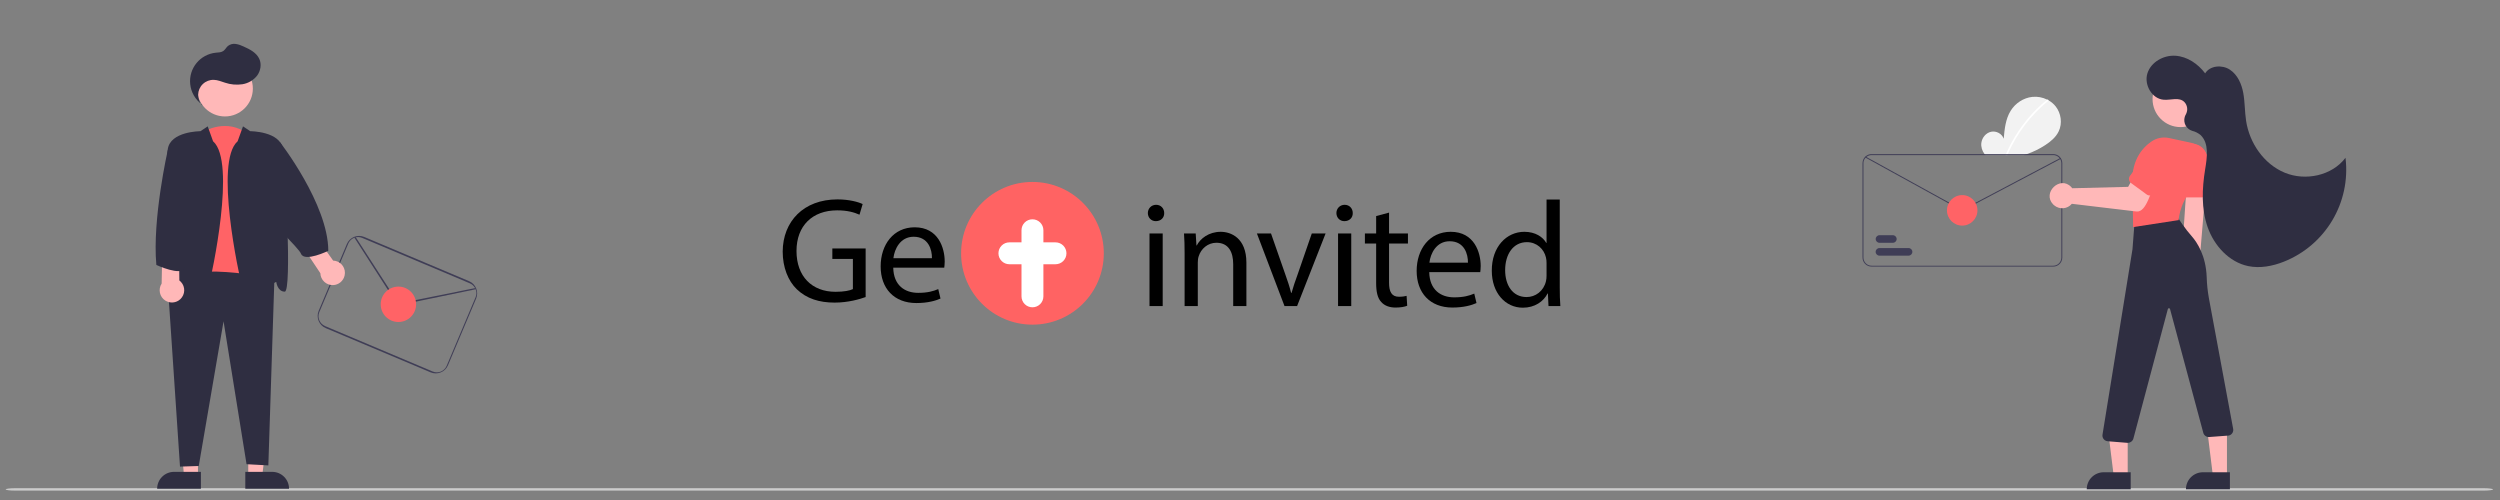 <?xml version="1.0" encoding="UTF-8"?>
<svg id="projects_page_helper_image" data-name="projects page helper image" xmlns="http://www.w3.org/2000/svg" viewBox="0 0 500 100">
  <rect x="0" y="0" width="500" height="100" fill="#808080" stroke="none"/>
  <defs>
    <style>
      .cls-1 {
        fill: #f2f2f2;
      }

      .cls-2 {
        fill: #fff;
      }

      .cls-3 {
        fill: #ffb8b8;
      }

      .cls-4 {
        fill: #ff6363;
      }

      .cls-5 {
        fill: #ff6366;
      }

      .cls-6 {
        fill: #ccc;
      }

      .cls-7 {
        fill: #3f3d56;
      }

      .cls-8 {
        fill: #2f2e41;
      }
    </style>
  </defs>
  <g id="_500_wide_100_high" data-name="500 wide 100 high">
    <path id="ground" class="cls-6" d="M496.74,98.12H3c-1.03,0-1.86-.11-1.86-.24s.83-.24,1.86-.24H496.74c1.03,0,1.86,.11,1.86,.24s-.83,.24-1.86,.24Z"/>
    <g id="get_invited" data-name="get invited">
      <g id="female_with_envelope" data-name="female with envelope">
        <path class="cls-1" d="M411.74,26.27c-.56,1.17-1.6,2.04-2.69,2.75-1.15,.75-2.4,1.36-3.7,1.81-.18,.06-.36,.12-.54,.18h-7.74c-.05-.06-.1-.12-.15-.18-.49-.64-.75-1.46-.65-2.25,.13-1.05,.92-2.01,1.95-2.23,1.03-.22,2.2,.39,2.52,1.4,.17-1.94,.37-3.96,1.4-5.61,.93-1.5,2.55-2.57,4.31-2.76,1.03-.11,2.07,.08,3,.55,.09,.04,.17,.09,.25,.13,.56,.32,1.05,.73,1.44,1.23,1.09,1.38,1.36,3.4,.6,4.98Z"/>
        <path class="cls-2" d="M409.7,20.06s-.02,.09-.06,.12c-3.51,2.86-6.28,6.51-8.09,10.65-.03,.06-.05,.12-.08,.18h-.36c.03-.06,.05-.12,.08-.18,.34-.79,.71-1.57,1.13-2.33,.89-1.64,1.94-3.19,3.12-4.62,1.19-1.44,2.52-2.76,3.96-3.93,.01,0,.02-.02,.04-.02,.09-.04,.2,0,.24,.1,0,.01,0,.03,.01,.04Z"/>
        <path class="cls-7" d="M410.65,30.82h-36.34c-.31,0-.62,.08-.89,.24-.07,.04-.13,.08-.19,.12-.46,.34-.73,.88-.73,1.45v18.88c0,1,.81,1.81,1.81,1.81h36.34c1,0,1.81-.81,1.81-1.81v-18.88c0-1-.81-1.81-1.81-1.81Zm1.62,20.7c0,.89-.73,1.62-1.62,1.62h-36.34c-.89,0-1.62-.73-1.62-1.62v-18.88c0-.7,.46-1.32,1.12-1.54,.01,0,.03,0,.04-.01,.15-.04,.3-.07,.46-.07h36.34c.89,0,1.62,.73,1.62,1.62v18.88Z"/>
        <path class="cls-3" d="M439.43,56.51c1.13-.74,1.45-2.26,.71-3.39-.08-.12-.17-.23-.27-.34l1.36-16.24-3.9,.43-1.07,15.81c-.93,1-.87,2.55,.12,3.48,.83,.78,2.09,.88,3.04,.25Z"/>
        <polygon class="cls-3" points="425.54 95.25 422.75 95.25 421.42 84.46 425.54 84.47 425.54 95.25"/>
        <path class="cls-8" d="M420.75,94.45h5.39v3.4h-8.79c0-1.88,1.52-3.4,3.4-3.4Z"/>
        <polygon class="cls-3" points="445.39 95.25 442.59 95.25 441.26 84.46 445.39 84.47 445.39 95.25"/>
        <path class="cls-8" d="M440.59,94.45h5.39v3.4h-8.79c0-1.88,1.52-3.4,3.4-3.4Z"/>
        <path class="cls-8" d="M425.59,88.57s-.06,0-.09,0l-3.96-.32c-.63-.05-1.1-.6-1.05-1.23,0-.03,0-.06,.01-.09l6-37.11,.4-5.23c.04-.5,.4-.92,.89-1.03l6.04-1.32c.45-.1,.92,.08,1.18,.47l1.47,2.15c.58,.84,1.21,1.64,1.88,2.4,1.04,1.19,2.82,3.83,2.98,8.15,.04,1.42,.19,2.83,.44,4.23l4.86,26.17c.1,.62-.32,1.21-.95,1.31-.02,0-.04,0-.07,0l-3.75,.28c-.55,.05-1.07-.3-1.21-.84l-6.65-24.75c-.03-.12-.16-.19-.28-.16-.08,.02-.14,.08-.16,.16l-6.89,25.9c-.13,.5-.59,.85-1.1,.85Z"/>
        <circle class="cls-3" cx="436.11" cy="19.82" r="5.6"/>
        <path class="cls-5" d="M426.62,45.43l-.12-8c-.43-5.12,1.84-7.8,3.82-9.15,1.03-.7,2.3-.94,3.51-.67l4.41,.95c1.24,.27,2.32,1.04,2.98,2.12,.63,1.02,.81,2.26,.5,3.42-.31,1.07-.99,2-1.92,2.62-3.79,2.67-4.05,7.17-4.06,7.21v.09s-9.12,1.4-9.12,1.4Z"/>
        <path class="cls-5" d="M440.42,39.48h-3.88c-.57,0-1.03-.46-1.03-1.03v-6.73c0-1.64,1.33-2.96,2.96-2.96s2.96,1.33,2.96,2.96v6.73c0,.57-.46,1.03-1.03,1.03Z"/>
        <path class="cls-3" d="M414.38,40.75c-.89,1.07-2.48,1.21-3.55,.31-.08-.06-.15-.13-.22-.2-2.21-2.32,1.4-5.8,3.62-3.47h0c.08,.08,.15,.17,.22,.26l11.18-.28,1.33-2.44,4.1,1.59c-.79,1.22-1.69,6.01-3.75,5.78-.27,0-12.67-1.53-12.94-1.54Z"/>
        <path class="cls-5" d="M429.34,38.9l-3.13-2.29c-.46-.34-.55-.98-.22-1.43l3.98-5.42c.97-1.32,2.82-1.61,4.14-.64,1.32,.97,1.61,2.82,.64,4.14,0,0,0,0,0,0l-3.98,5.42c-.34,.46-.98,.55-1.43,.22Z"/>
        <path class="cls-8" d="M437.24,22.73c.37-.77,.23-1.69-.36-2.32-1.05-1.06-2.7-.35-4.12-.46-2.37-.17-3.99-3-3.28-5.27s3.23-3.68,5.6-3.53,4.52,1.62,5.95,3.52c.98-1.58,3.39-1.76,4.94-.74s2.36,2.87,2.69,4.7,.28,3.7,.56,5.54c.68,4.45,3.55,8.63,7.7,10.36s9.47,.62,12.18-2.97c1.09,8.93-3.99,17.48-12.36,20.79-2.25,.89-4.74,1.36-7.1,.87-3.82-.8-6.8-4.07-8.1-7.76-1.3-3.69-1.14-7.73-.51-11.59,.39-2.38,.82-5.19-.91-6.86-.49-.4-1.06-.69-1.67-.84-1.18-.36-1.85-1.6-1.5-2.78,.05-.18,.13-.35,.22-.51,.03-.05,.05-.1,.08-.15Z"/>
        <path class="cls-7" d="M392.45,42.06c-.14,0-.29-.04-.41-.11l-18.98-10.45s-.06-.08-.04-.13,.08-.06,.13-.04l18.98,10.45c.2,.11,.43,.11,.63,0l19.3-10.18s.1,0,.13,.04c.02,.05,0,.1-.04,.13h0s-19.3,10.18-19.3,10.18c-.12,.07-.26,.1-.4,.1Z"/>
        <path class="cls-7" d="M378.57,48.56h-2.67c-.42,0-.76-.34-.76-.76s.34-.76,.76-.76h2.67c.42,0,.76,.34,.76,.76s-.34,.76-.76,.76Z"/>
        <path class="cls-7" d="M381.71,51.13h-5.82c-.42,0-.76-.34-.76-.76s.34-.76,.76-.76h5.82c.42,0,.76,.34,.76,.76s-.34,.76-.76,.76Z"/>
        <circle class="cls-5" cx="392.44" cy="42.07" r="3.05"/>
      </g>
      <g id="male_with_envelope" data-name="male with envelope">
        <path class="cls-7" d="M65.16,65.63l20.96,8.84s0,0,0,0c1.35,.57,2.91-.06,3.48-1.42l5.63-13.34c.56-1.35-.07-2.91-1.42-3.48l-20.96-8.84c-1.35-.57-2.91,.06-3.48,1.42l-1.54,3.66-1.89,4.47-2.2,5.21c-.57,1.35,.06,2.91,1.42,3.48Zm-.16-.43c-1.08-.46-1.59-1.7-1.13-2.79l2.33-5.52,1.8-4.25h0s1.66-3.93,1.66-3.93c.17-.4,.46-.74,.83-.97,.17-.11,.36-.19,.56-.25,.46-.13,.95-.09,1.39,.09l21.54,9.09c.41,.17,.76,.48,.99,.86,.11,.18,.19,.37,.24,.57,.12,.45,.09,.93-.1,1.36l-5.78,13.71c-.46,1.08-1.7,1.59-2.79,1.13l-21.54-9.09h0Z"/>
        <path class="cls-7" d="M78.48,59.37l-7.63-11.88,.28-.08,7.72,11.95c.54,.82,1.52,1.23,2.48,1.02l13.76-2.78,.08,.24-13.59,2.82c-.59,.13-1.21,.07-1.77-.17-.54-.23-1.01-.61-1.33-1.11Z"/>
        <circle class="cls-5" cx="79.68" cy="60.86" r="3.54"/>
        <path class="cls-5" d="M39.01,57.59c2.66,7.99,13.56-.48,13.56-.48l-2.91-30.27c-4.36-3.39-8.96-.48-8.96-.48l-1.7,31.24Z"/>
        <polygon class="cls-3" points="39.59 84.42 35.87 84.46 36.8 95.16 39.59 95.16 39.59 84.42"/>
        <path class="cls-8" d="M31.43,97.75h0c0-1.87,1.51-3.38,3.38-3.38h5.37s0,3.38,0,3.38h-8.75s0,0,0,0Z"/>
        <polygon class="cls-3" points="49.65 84.42 53.76 84.42 52.44 95.16 49.65 95.16 49.65 84.42"/>
        <path class="cls-8" d="M57.81,97.75h-8.75v-3.38h5.37c1.87,0,3.38,1.51,3.38,3.38Z"/>
        <path class="cls-8" d="M54.88,55.78l-1.21,37.3-4.36-.24-4.6-28.58-4.96,28.94-3.75,.12-2.42-36.09c2.91-5.57,21.31-1.45,21.31-1.45Z"/>
        <circle class="cls-3" cx="44.99" cy="17.71" r="5.58"/>
        <path class="cls-8" d="M42.65,28.29c4.6,4.12-.24,26.4-.97,29.31-.73,2.91-1.94,2.91-3.88,.97s-2.91-2.18-2.91-2.18c0,0-.24,1.94-1.7,1.94s-.12-24.82,.36-28.46c.48-3.63,6.54-3.63,6.54-3.63l1.45-.97,1.09,3.03Z"/>
        <path class="cls-8" d="M47.49,28.29c-4.6,4.12,.24,26.4,.97,29.31s1.94,2.91,3.88,.97c1.94-1.94,2.91-2.18,2.91-2.18,0,0,.24,1.94,1.7,1.94s.12-24.82-.36-28.46-6.54-3.63-6.54-3.63l-1.45-.97-1.09,3.03Z"/>
        <path class="cls-8" d="M40.39,20.89c-1.33-.96-2.19-2.44-2.35-4.08-.32-3.15,1.98-5.95,5.13-6.27,.51-.05,1.07-.04,1.49-.34,.38-.26,.58-.71,.93-1.01,.45-.35,1.02-.49,1.57-.4,.55,.09,1.08,.27,1.58,.52,1.24,.55,2.55,1.23,3.12,2.46,.49,1.07,.27,2.38-.42,3.33-.73,.94-1.78,1.56-2.96,1.75-1.17,.17-2.36,.07-3.47-.31-.74-.23-1.46-.55-2.24-.57-.81-.03-1.6,.27-2.19,.83-1.22,1.15-1.27,3.08-.11,4.29l-.08-.21Z"/>
        <path class="cls-3" d="M68.93,55.07c-.23,1.11-1.2,1.92-2.33,1.95-1.35,.04-2.49-1.03-2.53-2.38l-3.54-5.31,2.39-2.43,3.71,5.22c.14,0,.29,.02,.43,.05,1.32,.29,2.15,1.58,1.87,2.9h0Z"/>
        <path class="cls-3" d="M33.05,60.11c-1.14-.74-1.46-2.26-.72-3.4l.12-6.38,3.35-.64,.07,6.4c.11,.09,.22,.18,.32,.29,.92,.99,.86,2.53-.12,3.45-.82,.78-2.08,.89-3.03,.27Z"/>
        <path class="cls-8" d="M54.77,44.71c4.18,4.4,5.15,5.39,5.44,6.06,.73,1.7,5.45-.61,5.45-.61-.02-9.33-9.66-21.72-9.66-21.72l-.27,1.06-.95,15.21h0Z"/>
        <path class="cls-8" d="M36.96,53.6c-.73,1.7-5.69-.61-5.69-.61-.84-9.2,2.28-22.94,2.28-22.94l.87-.55s3.27,22.4,2.54,24.1Z"/>
      </g>
      <g>
        <g id="plus">
          <circle class="cls-4" cx="206.49" cy="50.66" r="14.27"/>
          <path class="cls-2" d="M211.1,48.47h-2.42v-2.42c0-1.21-.98-2.19-2.19-2.19s-2.19,.98-2.19,2.19v2.42h-2.42c-1.21,0-2.19,.98-2.19,2.19s.98,2.19,2.19,2.19h2.42v6.42c0,1.21,.98,2.19,2.19,2.19s2.19-.98,2.19-2.19v-6.42h2.42c1.21,0,2.19-.98,2.19-2.19s-.98-2.19-2.19-2.19Z"/>
        </g>
        <g>
          <path d="M173.13,59.41c-1.17,.42-3.48,1.11-6.21,1.11-3.06,0-5.58-.78-7.56-2.67-1.74-1.68-2.82-4.38-2.82-7.53,.03-6.03,4.17-10.44,10.95-10.44,2.34,0,4.17,.51,5.04,.93l-.63,2.13c-1.08-.48-2.43-.87-4.47-.87-4.92,0-8.13,3.06-8.13,8.13s3.09,8.16,7.8,8.16c1.71,0,2.88-.24,3.48-.54v-6.03h-4.11v-2.1h6.66v9.72Z"/>
          <path d="M178.65,53.53c.06,3.57,2.34,5.04,4.98,5.04,1.89,0,3.03-.33,4.02-.75l.45,1.89c-.93,.42-2.52,.9-4.83,.9-4.47,0-7.14-2.94-7.14-7.32s2.58-7.83,6.81-7.83c4.74,0,6,4.17,6,6.84,0,.54-.06,.96-.09,1.23h-10.2Zm7.74-1.89c.03-1.68-.69-4.29-3.66-4.29-2.67,0-3.84,2.46-4.05,4.29h7.71Z"/>
        </g>
        <g>
          <path d="M232.84,42.61c.03,.9-.63,1.62-1.68,1.62-.93,0-1.59-.72-1.59-1.62s.69-1.65,1.65-1.65,1.62,.72,1.62,1.65Zm-2.94,18.6v-14.52h2.64v14.52h-2.64Z"/>
          <path d="M236.92,50.62c0-1.5-.03-2.73-.12-3.93h2.34l.15,2.4h.06c.72-1.38,2.4-2.73,4.8-2.73,2.01,0,5.13,1.2,5.13,6.18v8.67h-2.64v-8.37c0-2.34-.87-4.29-3.36-4.29-1.74,0-3.09,1.23-3.54,2.7-.12,.33-.18,.78-.18,1.23v8.73h-2.64v-10.59Z"/>
          <path d="M254.2,46.69l2.85,8.16c.48,1.32,.87,2.52,1.17,3.72h.09c.33-1.2,.75-2.4,1.23-3.72l2.82-8.16h2.76l-5.7,14.52h-2.52l-5.52-14.52h2.82Z"/>
          <path d="M270.55,42.61c.03,.9-.63,1.62-1.68,1.62-.93,0-1.59-.72-1.59-1.62s.69-1.65,1.65-1.65,1.62,.72,1.62,1.65Zm-2.94,18.6v-14.52h2.64v14.52h-2.64Z"/>
          <path d="M277.81,42.52v4.17h3.78v2.01h-3.78v7.83c0,1.8,.51,2.82,1.98,2.82,.69,0,1.2-.09,1.53-.18l.12,1.98c-.51,.21-1.32,.36-2.34,.36-1.23,0-2.22-.39-2.85-1.11-.75-.78-1.02-2.07-1.02-3.78v-7.92h-2.25v-2.01h2.25v-3.48l2.58-.69Z"/>
          <path d="M285.85,54.43c.06,3.57,2.34,5.04,4.98,5.04,1.89,0,3.03-.33,4.02-.75l.45,1.89c-.93,.42-2.52,.9-4.83,.9-4.47,0-7.14-2.94-7.14-7.32s2.58-7.83,6.81-7.83c4.74,0,6,4.17,6,6.84,0,.54-.06,.96-.09,1.23h-10.2Zm7.74-1.89c.03-1.68-.69-4.29-3.66-4.29-2.67,0-3.84,2.46-4.05,4.29h7.71Z"/>
          <path d="M311.95,39.91v17.55c0,1.29,.03,2.76,.12,3.75h-2.37l-.12-2.52h-.06c-.81,1.62-2.58,2.85-4.95,2.85-3.51,0-6.21-2.97-6.21-7.38-.03-4.83,2.97-7.8,6.51-7.8,2.22,0,3.72,1.05,4.38,2.22h.06v-8.67h2.64Zm-2.64,12.69c0-.33-.03-.78-.12-1.11-.39-1.68-1.83-3.06-3.81-3.06-2.73,0-4.35,2.4-4.35,5.61,0,2.94,1.44,5.37,4.29,5.37,1.77,0,3.39-1.17,3.87-3.15,.09-.36,.12-.72,.12-1.14v-2.52Z"/>
        </g>
      </g>
    </g>
  </g>
</svg>